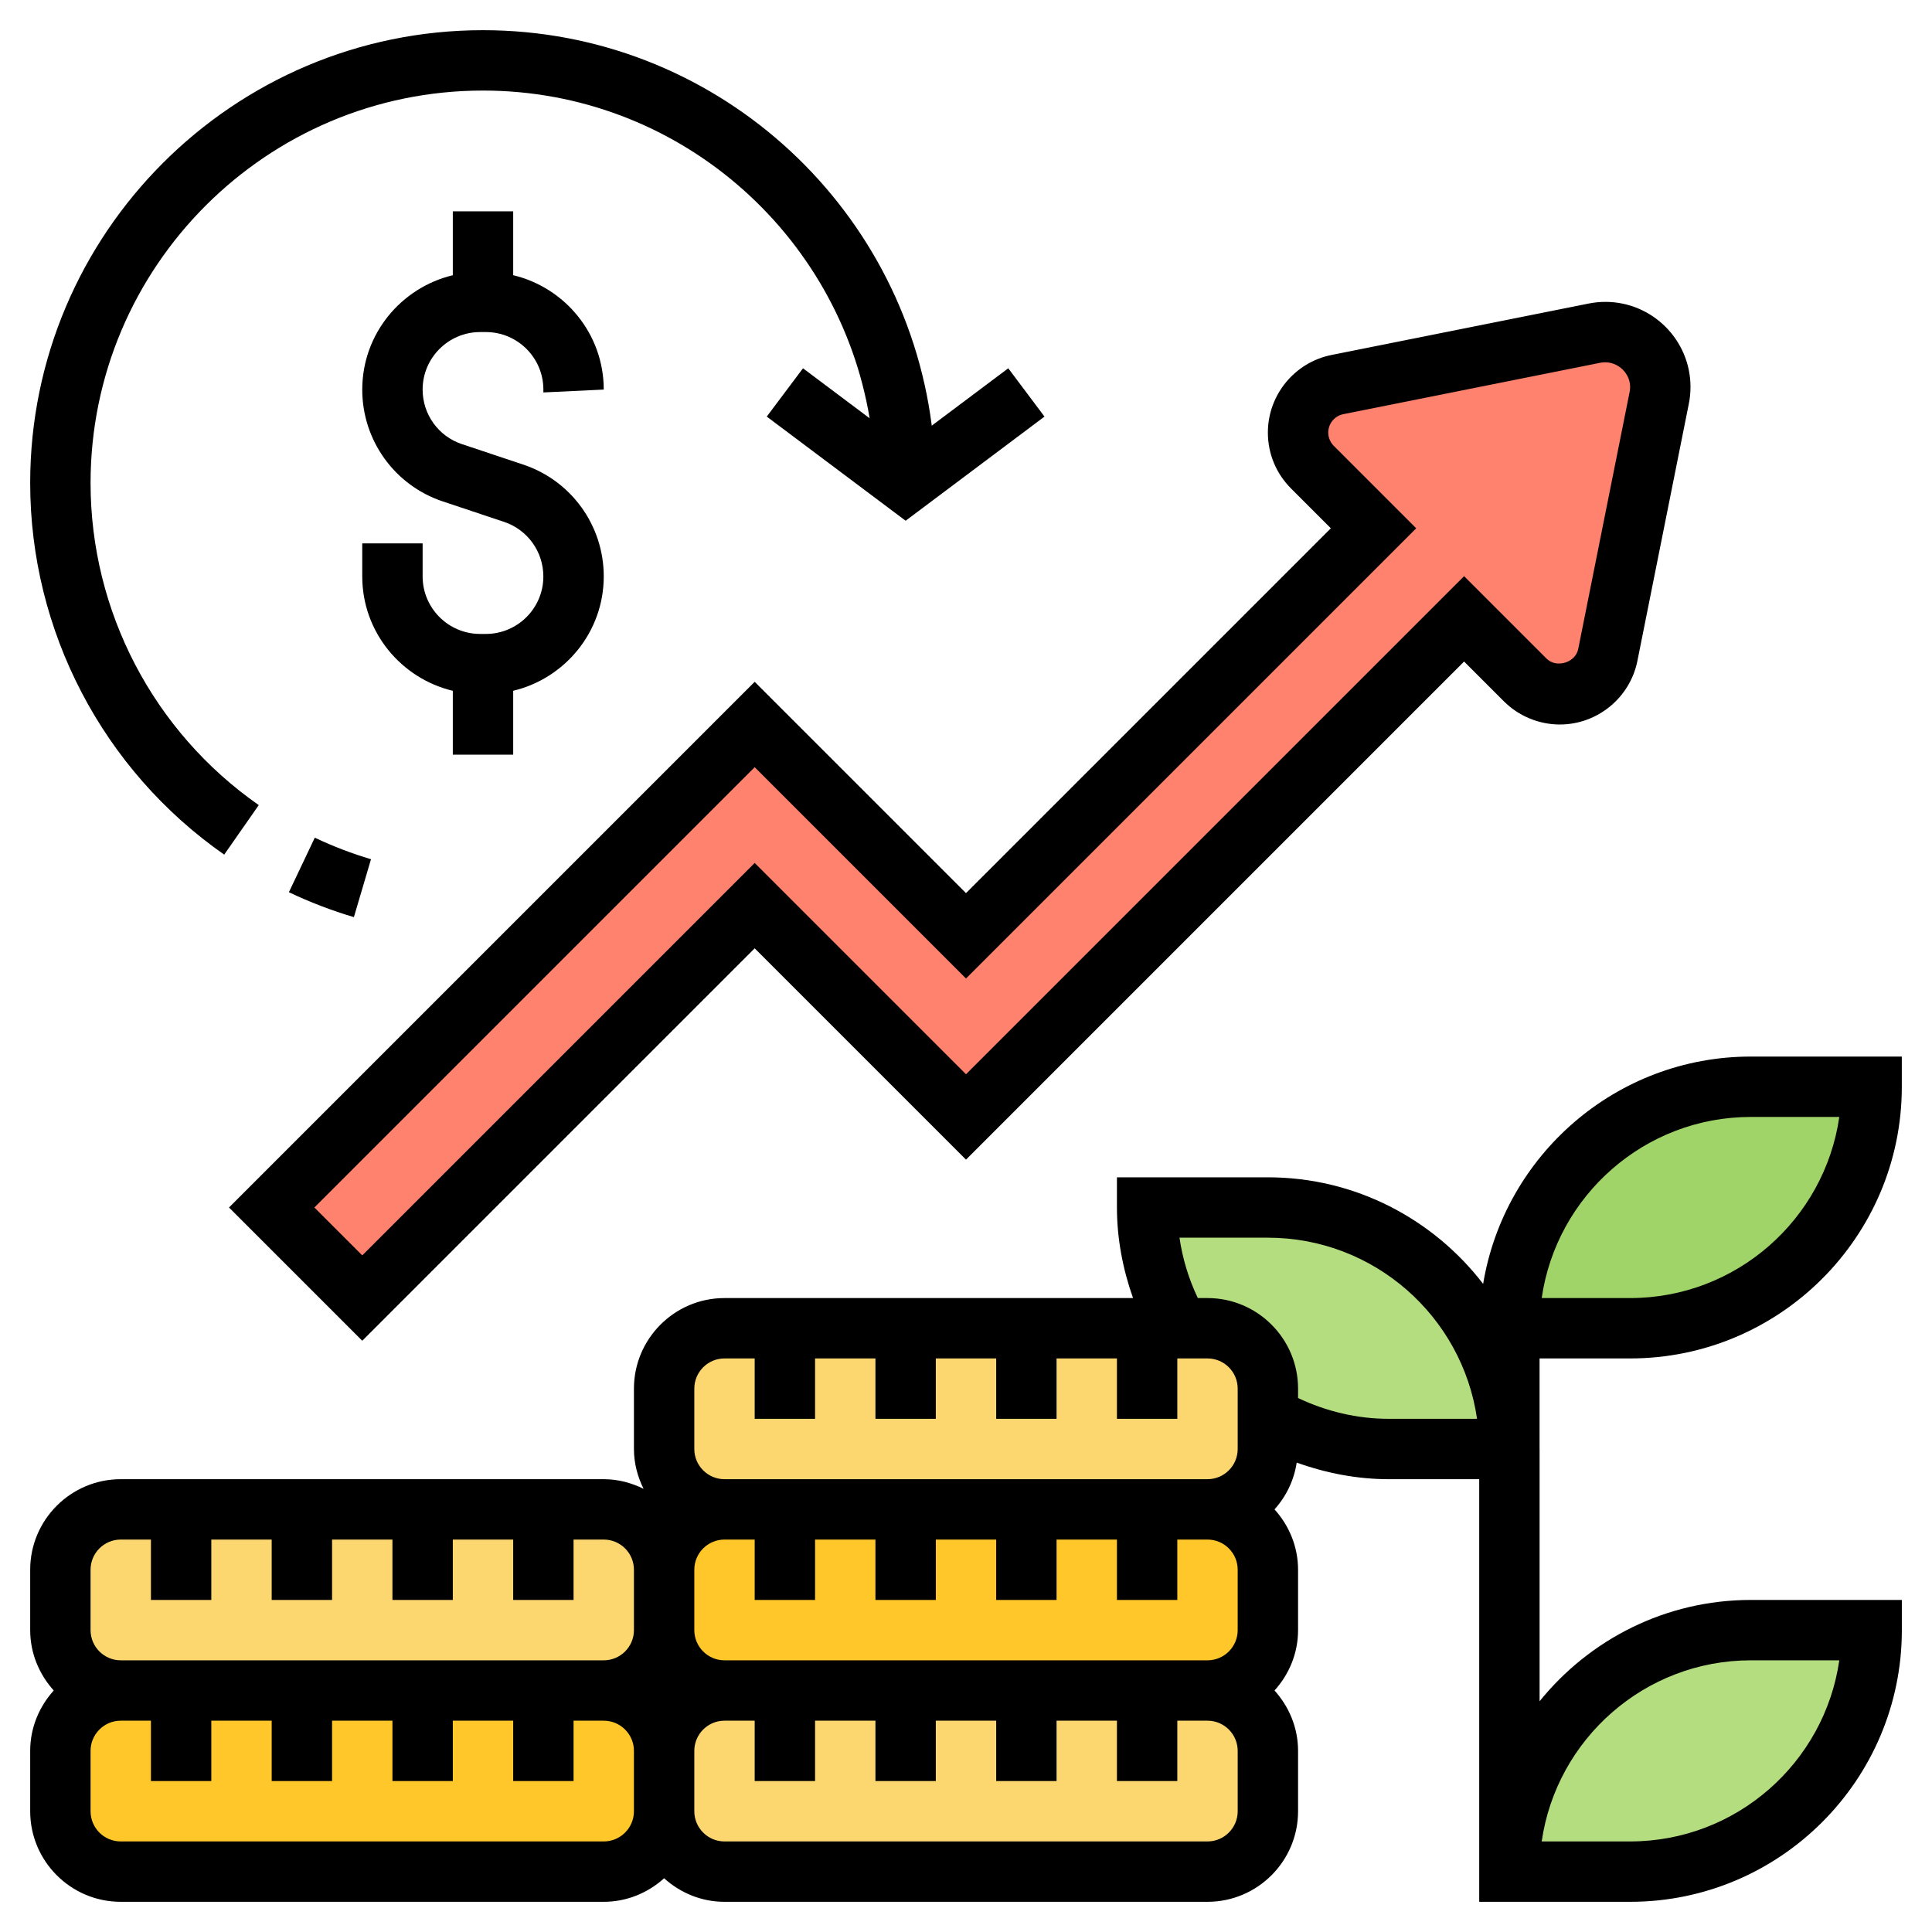 <svg id="Layer_5" enable-background="new 0 0 64 64" height="512" viewBox="0 0 64 64" width="512" xmlns="http://www.w3.org/2000/svg"><g><g><g><path d="m55 12.82c0 .12-.01.24-.04.36l-1.7 8.52c-.15.75-.82 1.3-1.59 1.3-.43 0-.84-.17-1.14-.47l-2.03-2.03-16.5 16.5-7-7-13 13-3-3 16-16 7 7 13.5-13.5-2.03-2.03c-.3-.3-.47-.71-.47-1.14 0-.77.55-1.44 1.3-1.59l8.52-1.7c.12-.03.24-.04.36-.04 1.01 0 1.82.81 1.82 1.82z" fill="#ff826e"/></g><g><path d="m58 36h4c0 2.21-.9 4.21-2.34 5.66-1.45 1.44-3.45 2.34-5.66 2.34h-4c0-2.21.9-4.21 2.34-5.66 1.45-1.44 3.45-2.34 5.66-2.34z" fill="#a0d468"/></g><g><path d="m58 54h4c0 2.21-.9 4.21-2.34 5.66-1.45 1.44-3.45 2.34-5.66 2.34h-4c0-2.21.9-4.21 2.34-5.66 1.45-1.44 3.45-2.34 5.66-2.34z" fill="#b4dd7f"/></g><g><path d="m50 48h-4c-1.46 0-2.82-.39-4-1.07v-.93c0-1.1-.9-2-2-2h-.93c-.68-1.18-1.07-2.54-1.07-4h4c2.21 0 4.21.9 5.66 2.34 1.44 1.45 2.34 3.45 2.34 5.66z" fill="#b4dd7f"/></g><g><path d="m20 56c1.1 0 2 .9 2 2v2c0 1.1-.9 2-2 2h-16c-1.1 0-2-.9-2-2v-2c0-1.1.9-2 2-2h2 4 4 4z" fill="#ffc729"/></g><g><path d="m40 50c1.1 0 2 .9 2 2v2c0 1.1-.9 2-2 2h-2-4-4-4-2c-1.1 0-2-.9-2-2v-2c0-1.1.9-2 2-2h2 4 4 4z" fill="#ffc729"/></g><g><path d="m18 50h2c1.1 0 2 .9 2 2v2c0 1.1-.9 2-2 2h-2-4-4-4-2c-1.1 0-2-.9-2-2v-2c0-1.1.9-2 2-2h2 4 4z" fill="#fcd770"/></g><g><path d="m40 56c1.1 0 2 .9 2 2v2c0 1.1-.9 2-2 2h-16c-1.1 0-2-.9-2-2v-2c0-1.1.9-2 2-2h2 4 4 4z" fill="#fcd770"/></g><g><path d="m42 46.93v1.07c0 1.1-.9 2-2 2h-2-4-4-4-2c-1.1 0-2-.9-2-2v-2c0-1.1.9-2 2-2h2 4 4 4 1.07.93c1.1 0 2 .9 2 2z" fill="#fcd770"/></g></g><g><path d="m12 18v1.095c0 1.84 1.284 3.378 3 3.789v2.116h2v-2.117c1.716-.411 3-1.948 3-3.789 0-1.684-1.073-3.173-2.67-3.705l-2.026-.676c-.781-.259-1.304-.986-1.304-1.808 0-1.051.855-1.905 1.906-1.905h.188c1.051 0 1.906.854 1.906 1.905v.095l2-.095c0-1.84-1.284-3.378-3-3.789v-2.116h-2v2.117c-1.716.411-3 1.948-3 3.789 0 1.684 1.073 3.173 2.67 3.705l2.026.676c.78.26 1.303.987 1.303 1.809.001 1.05-.854 1.904-1.905 1.904h-.188c-1.051 0-1.906-.854-1.906-1.905v-1.095z"/><path d="m9.57 29.556c.698.331 1.422.609 2.153.825l.567-1.918c-.631-.187-1.258-.427-1.862-.714z"/><path d="m7.427 28.311 1.145-1.641c-3.489-2.434-5.572-6.422-5.572-10.67 0-7.168 5.832-13 13-13 6.437 0 11.781 4.707 12.808 10.856l-2.208-1.656-1.2 1.6 4.6 3.45 4.6-3.45-1.2-1.6-2.534 1.9c-.938-7.375-7.24-13.1-14.866-13.1-8.271 0-15 6.729-15 15 0 4.901 2.403 9.503 6.427 12.311z"/><path d="m44.086 17.5-12.086 12.086-7-7-17.414 17.414 4.414 4.414 13-13 7 7 16.5-16.5 1.318 1.318c.488.489 1.163.768 1.853.768 1.245 0 2.325-.886 2.57-2.106l1.704-8.521c.037-.182.055-.368.055-.554 0-1.554-1.265-2.819-2.82-2.819-.185 0-.37.019-.553.055l-8.52 1.704c-1.221.244-2.107 1.325-2.107 2.57 0 .7.272 1.357.768 1.853zm.413-3.78 8.52-1.704c.497-.098.981.297.981.803 0 .055-.005.108-.016.161l-1.704 8.521c-.09.45-.723.642-1.048.317l-2.732-2.732-16.5 16.5-7-7-13 13-1.586-1.586 14.586-14.586 7 7 14.914-14.914-2.732-2.732c-.116-.116-.182-.276-.182-.439 0-.295.21-.552.499-.609z"/><path d="m51 48v-3h3c4.962 0 9-4.037 9-9v-1h-5c-4.461 0-8.164 3.266-8.869 7.53-1.647-2.141-4.227-3.53-7.131-3.53h-5v1c0 1.028.194 2.039.533 3h-13.533c-1.654 0-3 1.346-3 3v2c0 .475.121.919.319 1.319-.4-.198-.844-.319-1.319-.319h-16c-1.654 0-3 1.346-3 3v2c0 .771.301 1.468.78 2-.479.532-.78 1.229-.78 2v2c0 1.654 1.346 3 3 3h16c.771 0 1.468-.301 2-.78.532.48 1.229.78 2 .78h16c1.654 0 3-1.346 3-3v-2c0-.771-.301-1.468-.78-2 .48-.532.78-1.229.78-2v-2c0-.771-.301-1.468-.78-2 .384-.426.645-.958.735-1.55.974.35 2 .55 3.046.55h3v13 1h5c4.962 0 9-4.037 9-9v-1h-5c-2.826 0-5.349 1.312-7 3.356v-7.356-1zm7 7h2.929c-.487 3.388-3.408 6-6.929 6h-2.929c.487-3.388 3.408-6 6.929-6zm0-18h2.929c-.487 3.388-3.408 6-6.929 6h-2.929c.487-3.388 3.408-6 6.929-6zm-35 9c0-.552.449-1 1-1h1v2h2v-2h2v2h2v-2h2v2h2v-2h2v2h2v-2h1c.551 0 1 .448 1 1v2c0 .552-.449 1-1 1h-16c-.551 0-1-.448-1-1zm18 6v2c0 .552-.449 1-1 1h-16c-.551 0-1-.448-1-1v-2c0-.552.449-1 1-1h1v2h2v-2h2v2h2v-2h2v2h2v-2h2v2h2v-2h1c.551 0 1 .448 1 1zm-38 0c0-.552.449-1 1-1h1v2h2v-2h2v2h2v-2h2v2h2v-2h2v2h2v-2h1c.551 0 1 .448 1 1v2c0 .552-.449 1-1 1h-16c-.551 0-1-.448-1-1zm17 9h-16c-.551 0-1-.448-1-1v-2c0-.552.449-1 1-1h1v2h2v-2h2v2h2v-2h2v2h2v-2h2v2h2v-2h1c.551 0 1 .448 1 1v2c0 .552-.449 1-1 1zm21-1c0 .552-.449 1-1 1h-16c-.551 0-1-.448-1-1v-2c0-.552.449-1 1-1h1v2h2v-2h2v2h2v-2h2v2h2v-2h2v2h2v-2h1c.551 0 1 .448 1 1zm5-13c-1.044 0-2.066-.245-3-.689v-.311c0-1.654-1.346-3-3-3h-.321c-.3-.632-.507-1.306-.607-2h2.928c3.521 0 6.442 2.612 6.929 6z"/></g></g></svg>